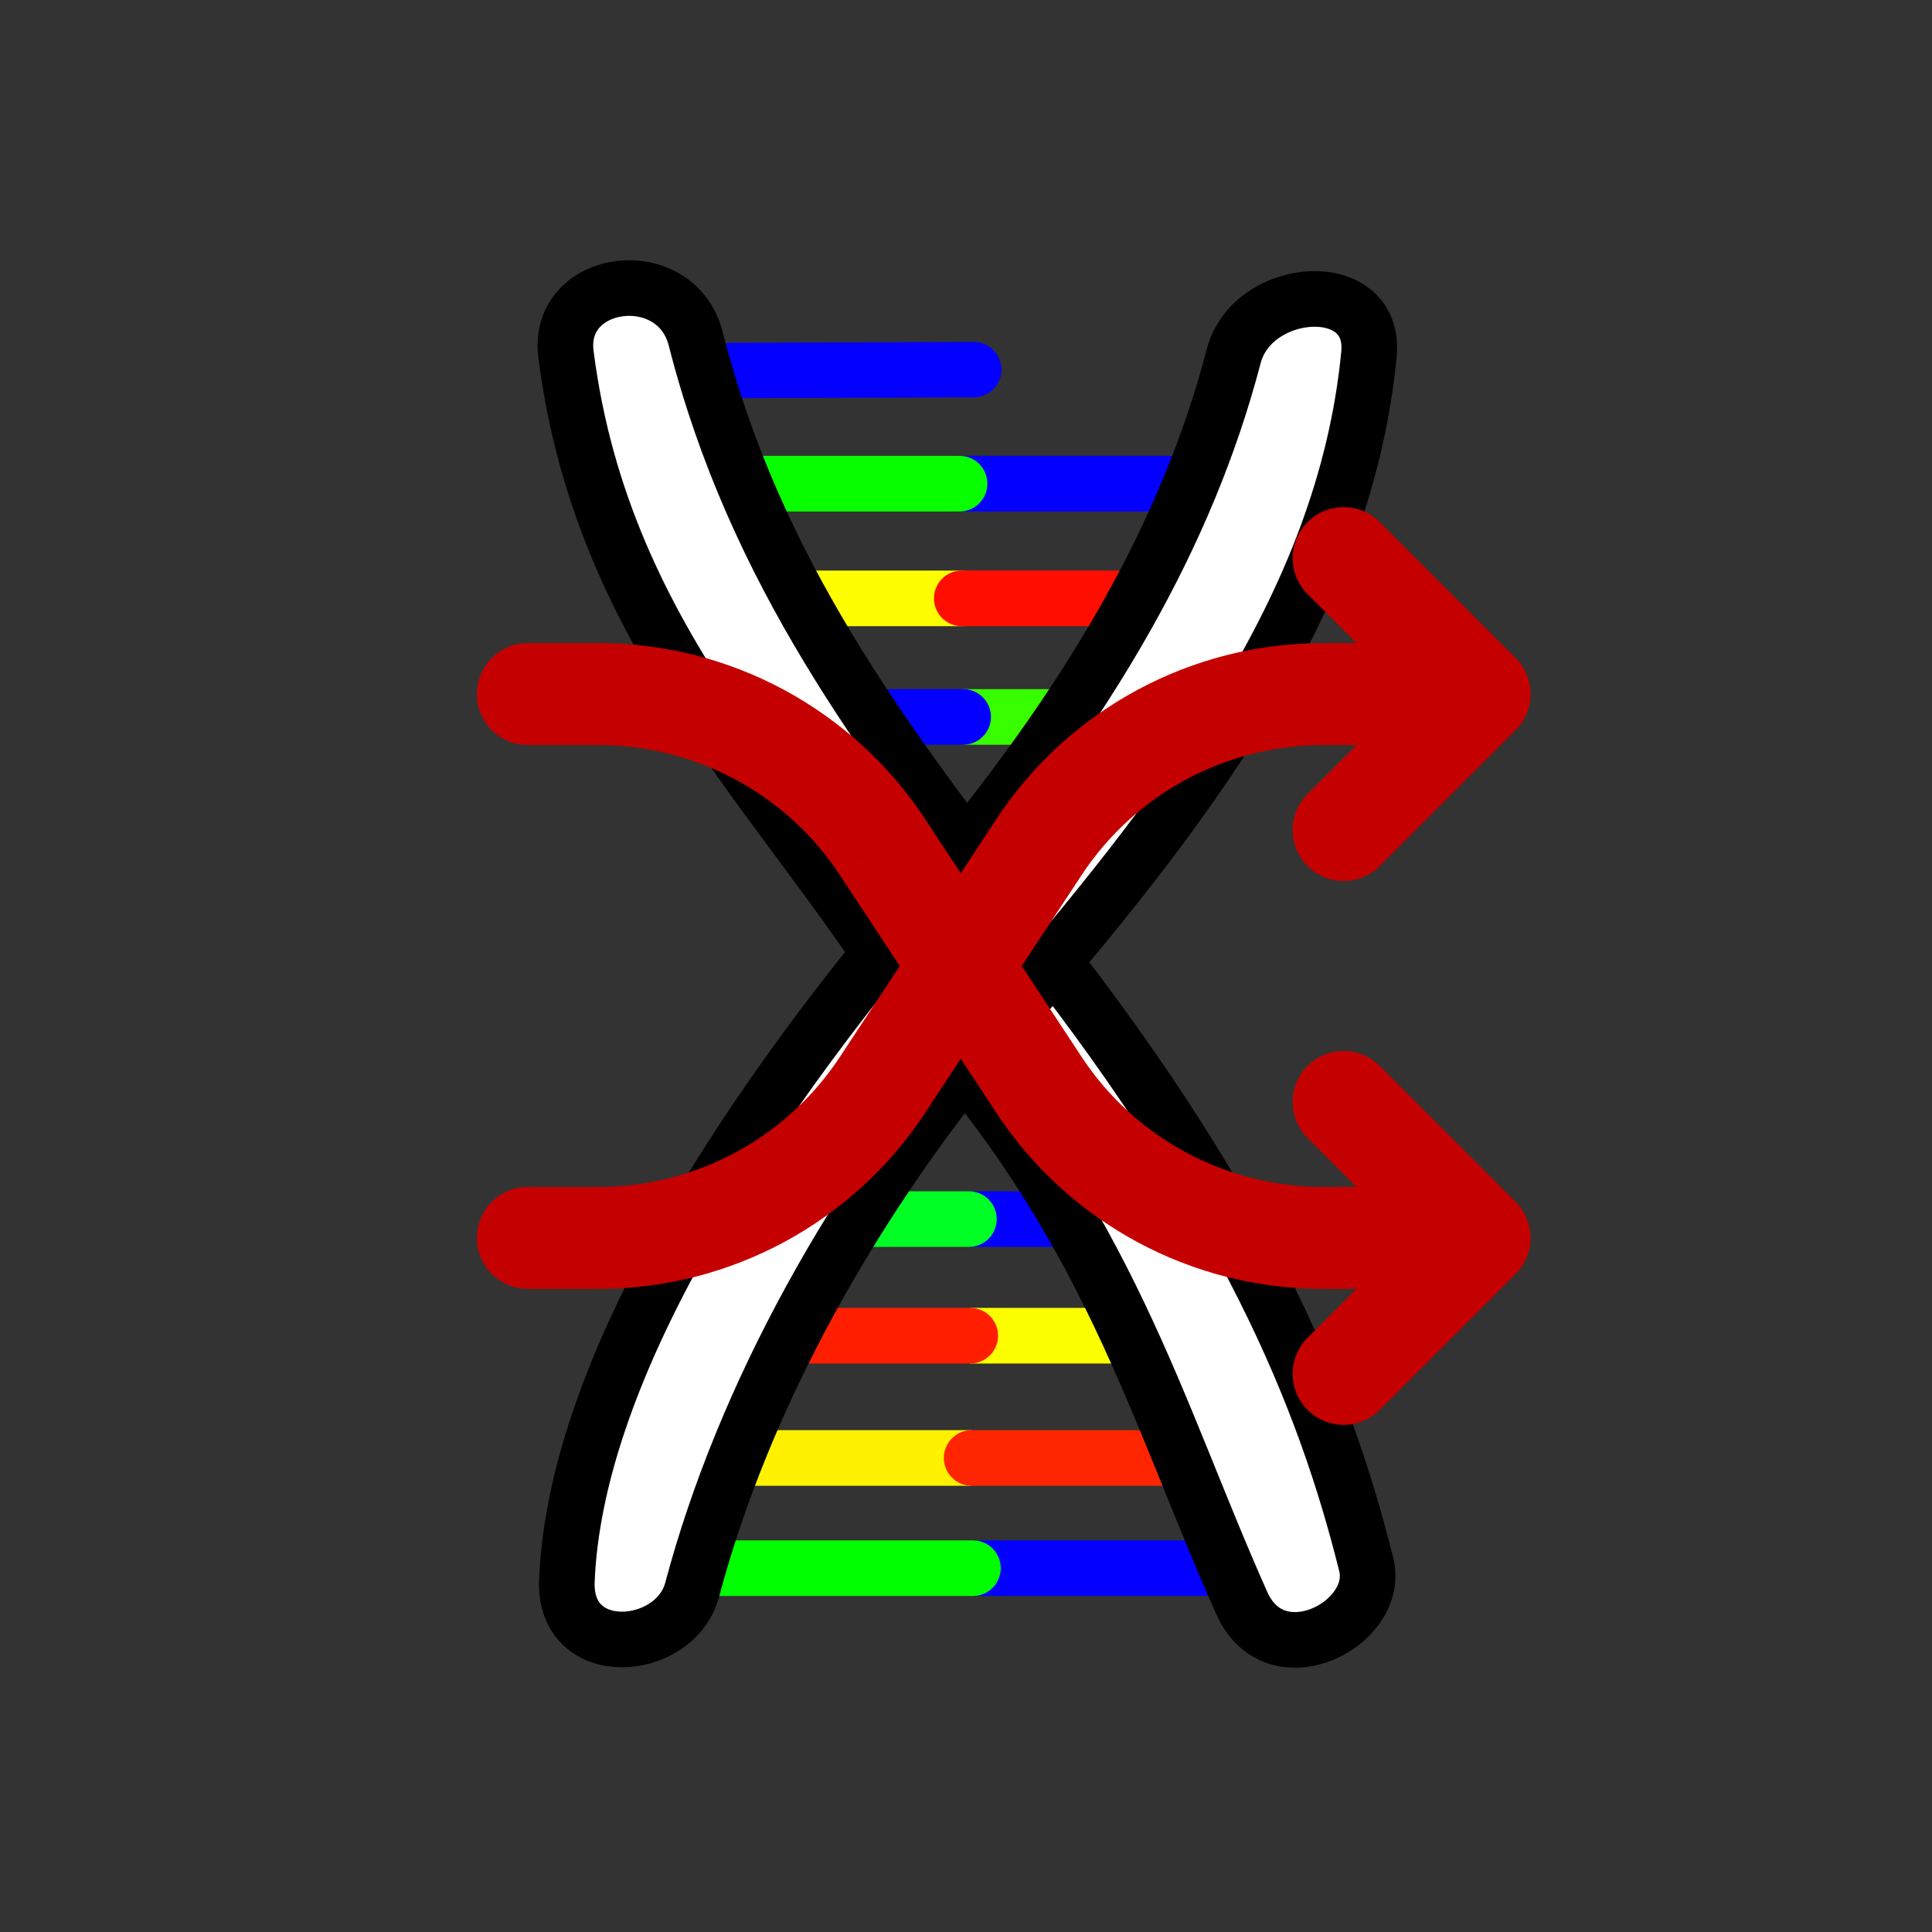 <?xml version="1.0" encoding="UTF-8" standalone="no"?>
<!-- Created with Inkscape (http://www.inkscape.org/) -->

<svg
   width="512"
   height="512"
   viewBox="0 0 135.467 135.467"
   version="1.1"
   id="svg1"
   inkscape:version="1.4 (86a8ad7, 2024-10-11)"
   sodipodi:docname="MSS_RandomiseGenome.svg"
   inkscape:export-filename="MSS_RandomiseGenome.png"
   inkscape:export-xdpi="96"
   inkscape:export-ydpi="96"
   xmlns:inkscape="http://www.inkscape.org/namespaces/inkscape"
   xmlns:sodipodi="http://sodipodi.sourceforge.net/DTD/sodipodi-0.dtd"
   xmlns="http://www.w3.org/2000/svg"
   xmlns:svg="http://www.w3.org/2000/svg"
   xmlns:rdf="http://www.w3.org/1999/02/22-rdf-syntax-ns#"
   xmlns:cc="http://creativecommons.org/ns#"
   xmlns:dc="http://purl.org/dc/elements/1.1/">
  <rect x="0" y="0" width="135.467" height="135.467" fill="#333333" stroke="none"/>
  <sodipodi:namedview
     id="namedview1"
     pagecolor="#ffffff"
     bordercolor="#000000"
     borderopacity="0.25"
     inkscape:showpageshadow="2"
     inkscape:pageopacity="0.0"
     inkscape:pagecheckerboard="0"
     inkscape:deskcolor="#d1d1d1"
     inkscape:document-units="mm"
     showguides="true"
     showgrid="true"
     inkscape:zoom="1.4803313"
     inkscape:cx="288.78671"
     inkscape:cy="188.80909"
     inkscape:window-width="2560"
     inkscape:window-height="1377"
     inkscape:window-x="-8"
     inkscape:window-y="-8"
     inkscape:window-maximized="1"
     inkscape:current-layer="layer1" />
  <defs
     id="defs1" />
  <g
     inkscape:label="Layer 1"
     inkscape:groupmode="layer"
     id="layer1">
    <path
       style="fill:#0004ff;fill-opacity:1;stroke:#0400ff;stroke-width:3.885;stroke-linecap:round;stroke-linejoin:round;stroke-dasharray:none;stroke-opacity:1"
       d="m 51.327,25.977 16.949,-0.059"
       id="path12" />
    <path
       id="path22"
       style="fill:none;fill-opacity:1;stroke:#0400ff;stroke-width:3.9;stroke-linecap:butt;stroke-linejoin:round;stroke-dasharray:none;stroke-opacity:1"
       d="M 67.281 33.914 L 85.255 33.914 " />
    <path
       id="path31"
       style="fill:none;fill-opacity:1;stroke:#08ff00;stroke-width:3.9;stroke-linecap:round;stroke-linejoin:round;stroke-dasharray:none;stroke-opacity:1"
       d="M 51.028 33.914 L 67.281 33.914 " />
    <path
       id="path23"
       style="fill:none;fill-opacity:1;stroke:#fffe00;stroke-width:3.9;stroke-linecap:round;stroke-linejoin:round;stroke-dasharray:none;stroke-opacity:1"
       d="M 67.438 41.957 L 54.871 41.957 " />
    <path
       id="path32"
       style="fill:none;fill-opacity:1;stroke:#ff0d00;stroke-width:3.9;stroke-linecap:round;stroke-linejoin:round;stroke-dasharray:none;stroke-opacity:1"
       d="M 81.413 41.957 L 67.438 41.957 " />
    <path
       id="path24"
       style="fill:none;fill-opacity:1;stroke:#37ff00;stroke-width:3.9;stroke-linecap:butt;stroke-linejoin:round;stroke-dasharray:none;stroke-opacity:1"
       d="M 67.533 50.269 L 75.291 50.269 " />
    <path
       id="path33"
       style="fill:none;fill-opacity:1;stroke:#0400ff;stroke-width:3.9;stroke-linecap:round;stroke-linejoin:round;stroke-dasharray:none;stroke-opacity:1"
       d="M 59.831 50.269 L 67.533 50.269 " />
    <path
       id="path25"
       style="fill:none;fill-opacity:1;stroke:#0400ff;stroke-width:3.9;stroke-linecap:butt;stroke-linejoin:round;stroke-dasharray:none;stroke-opacity:1"
       d="M 67.937 85.479 L 76.14 85.479 " />
    <path
       id="path34"
       style="fill:none;fill-opacity:1;stroke:#00ff25;stroke-width:3.9;stroke-linecap:round;stroke-linejoin:round;stroke-dasharray:none;stroke-opacity:1"
       d="M 59.384 85.479 L 67.937 85.479 " />
    <path
       id="path35"
       style="fill:none;fill-opacity:1;stroke:#fcff00;stroke-width:3.9;stroke-linecap:butt;stroke-linejoin:round;stroke-dasharray:none;stroke-opacity:1"
       d="M 81.055 93.656 L 68.031 93.656 " />
    <path
       id="path26"
       style="fill:none;fill-opacity:1;stroke:#ff1e00;stroke-width:3.9;stroke-linecap:round;stroke-linejoin:round;stroke-dasharray:none;stroke-opacity:1"
       d="M 68.031 93.656 L 55.407 93.656 " />
    <path
       id="path36"
       style="fill:none;fill-opacity:1;stroke:#fff200;stroke-width:3.9;stroke-linecap:butt;stroke-linejoin:round;stroke-dasharray:none;stroke-opacity:1"
       d="M 51.162 102.228 L 68.129 102.228 " />
    <path
       id="path27"
       style="fill:none;fill-opacity:1;stroke:#ff2500;stroke-width:3.9;stroke-linecap:round;stroke-linejoin:round;stroke-dasharray:none;stroke-opacity:1"
       d="M 68.129 102.228 L 84.496 102.228 " />
    <path
       id="path37"
       style="fill:none;fill-opacity:1;stroke:#0400ff;stroke-width:3.9;stroke-linecap:butt;stroke-linejoin:round;stroke-dasharray:none;stroke-opacity:1"
       d="M 86.372 109.958 L 68.218 109.958 " />
    <path
       id="path28"
       style="fill:none;fill-opacity:1;stroke:#00ff00;stroke-width:3.9;stroke-linecap:round;stroke-linejoin:round;stroke-dasharray:none;stroke-opacity:1"
       d="M 68.218 109.958 L 49.643 109.958 " />
    <path
       style="display:inline;fill:#ffffff;fill-opacity:1;stroke:#000000;stroke-width:3.9;stroke-linecap:round;stroke-linejoin:round;stroke-dasharray:none;stroke-opacity:1"
       d="m 48.784,23.76 c -1.383,-5.422 -9.787,-4.328 -9.1,1.074 2.629,20.666 16.154,31.824 24.771,46.383 13.252,14.44 16.608,27.743 22.623,41.201 2.36,5.282 9.755,1.427 8.72,-2.717 C 92.93,98.213 87.525,84.343 71.406,64.266 61.87,51.847 52.934,40.032 48.784,23.76 Z"
       id="path29"
       sodipodi:nodetypes="sscsscs" />
    <path
       style="display:inline;fill:#ffffff;fill-opacity:1;stroke:#000000;stroke-width:3.9;stroke-linecap:round;stroke-linejoin:round;stroke-dasharray:none;stroke-opacity:1"
       d="m 86.509,24.961 c 1.312,-5.007 10.006,-5.608 9.479,-0.126 -1.721,17.898 -13.406,32.466 -25.529,46.635 -10.62,12.413 -18.355,26.568 -21.927,40 -1.181,4.439 -9.014,5.068 -8.784,-0.632 C 40.326,96.511 51.432,78.809 64.961,62.876 76.584,49.187 83.283,37.273 86.509,24.961 Z"
       id="path30"
       sodipodi:nodetypes="sssssss" />
    <path
       d="m 91.684,55.672 c -1.396,1.396 -1.396,3.659 0,5.056 1.396,1.396 3.659,1.396 5.055,0 z M 106.273,51.195 c 1.396,-1.396 1.396,-3.66 0,-5.056 -1.396,-1.396 -3.659,-1.396 -5.055,0 z m -5.055,0 c 1.396,1.396 3.659,1.396 5.055,0 1.396,-1.396 1.396,-3.66 0,-5.056 z M 96.74,36.606 c -1.396,-1.396 -3.659,-1.396 -5.055,0 -1.396,1.396 -1.396,3.66 0,5.056 z m 7.005,15.636 c 1.974,0 3.575,-1.601 3.575,-3.575 0,-1.974 -1.601,-3.575 -3.575,-3.575 z m -10.963,-3.575 -0.003,3.575 h 0.003 z m -19.934,10.734 2.987,1.965 v 0 z m -8.468,6.367 c -1.085,1.649 -0.628,3.866 1.022,4.952 1.649,1.085 3.866,0.628 4.952,-1.022 z m 5.973,3.93 c 1.085,-1.649 0.628,-3.866 -1.022,-4.952 -1.649,-1.085 -3.866,-0.628 -4.952,1.022 z m -8.468,6.367 -2.987,-1.965 h -4.6e-5 z m -19.91,10.734 v 3.575 h 9.1e-5 z m -4.962,-3.575 c -1.974,0 -3.575,1.601 -3.575,3.575 0,1.974 1.601,3.575 3.575,3.575 z M 70.353,65.769 c -1.085,-1.65 -3.302,-2.107 -4.952,-1.022 -1.65,1.085 -2.107,3.302 -1.022,4.952 z m 2.495,10.297 2.987,-1.965 v 0 z m 19.934,10.734 v -3.575 h -0.003 z m 10.963,3.575 c 1.974,0 3.575,-1.601 3.575,-3.575 0,-1.974 -1.601,-3.575 -3.575,-3.575 z M 64.38,69.698 c 1.085,1.65 3.302,2.107 4.952,1.022 1.65,-1.085 2.107,-3.302 1.022,-4.952 z m -2.495,-10.297 -2.987,1.965 h 4.6e-5 z m -19.91,-10.734 9.1e-5,-3.575 h -9.1e-5 z m -4.962,-3.575 c -1.974,0 -3.575,1.601 -3.575,3.575 0,1.974 1.601,3.575 3.575,3.575 z m 59.727,29.647 c -1.396,-1.396 -3.659,-1.396 -5.055,0 -1.396,1.396 -1.396,3.659 0,5.055 z m 4.478,14.589 c 1.396,1.396 3.659,1.396 5.055,0 1.396,-1.396 1.396,-3.659 0,-5.055 z m 5.055,0 c 1.396,-1.396 1.396,-3.659 0,-5.055 -1.396,-1.396 -3.659,-1.396 -5.055,0 z m -14.589,4.478 c -1.396,1.396 -1.396,3.659 0,5.055 1.396,1.396 3.659,1.396 5.055,0 z m 5.055,-33.077 9.533,-9.533 -5.055,-5.056 -9.533,9.533 z m 9.533,-14.589 -9.533,-9.533 -5.055,5.056 9.533,9.533 z m -2.528,-1.047 H 92.782 v 7.15 h 10.963 z m -10.96,0 c -9.232,-0.009 -17.849,4.631 -22.924,12.344 l 5.973,3.93 c 3.75,-5.701 10.119,-9.131 16.944,-9.124 z m -22.924,12.344 -5.482,8.332 5.973,3.93 5.482,-8.332 z m -5.482,8.332 -5.481,8.332 5.973,3.93 5.482,-8.332 z m -5.481,8.332 c -3.747,5.695 -10.106,9.124 -16.923,9.124 l 1.83e-4,7.15 c 9.223,-4.8e-4 17.828,-4.639 22.897,-12.344 z m -16.923,9.124 h -4.962 v 7.15 h 4.962 z m 22.405,-13.527 5.482,8.332 5.973,-3.93 -5.482,-8.332 z m 5.482,8.332 c 5.074,7.713 13.692,12.354 22.924,12.344 l -0.007,-7.15 c -6.824,0.007 -13.193,-3.423 -16.944,-9.124 z M 92.782,90.375 H 103.745 V 83.225 H 92.782 Z M 70.353,65.769 l -5.482,-8.332 -5.973,3.93 5.481,8.332 z M 64.872,57.437 C 59.803,49.731 51.198,45.092 41.975,45.092 l -1.83e-4,7.15 c 6.817,1.9e-4 13.177,3.429 16.923,9.124 z M 41.975,45.092 h -4.962 v 7.15 h 4.962 z m 49.709,34.702 9.533,9.533 5.055,-5.055 -9.533,-9.533 z m 9.533,4.478 -9.533,9.533 5.055,5.055 9.533,-9.533 z"
       fill="#000000"
       id="path1-4"
       style="display:inline;fill:#c50000;fill-opacity:1;stroke-width:4.767"
       inkscape:label="Randomise" />
  </g>
</svg>
